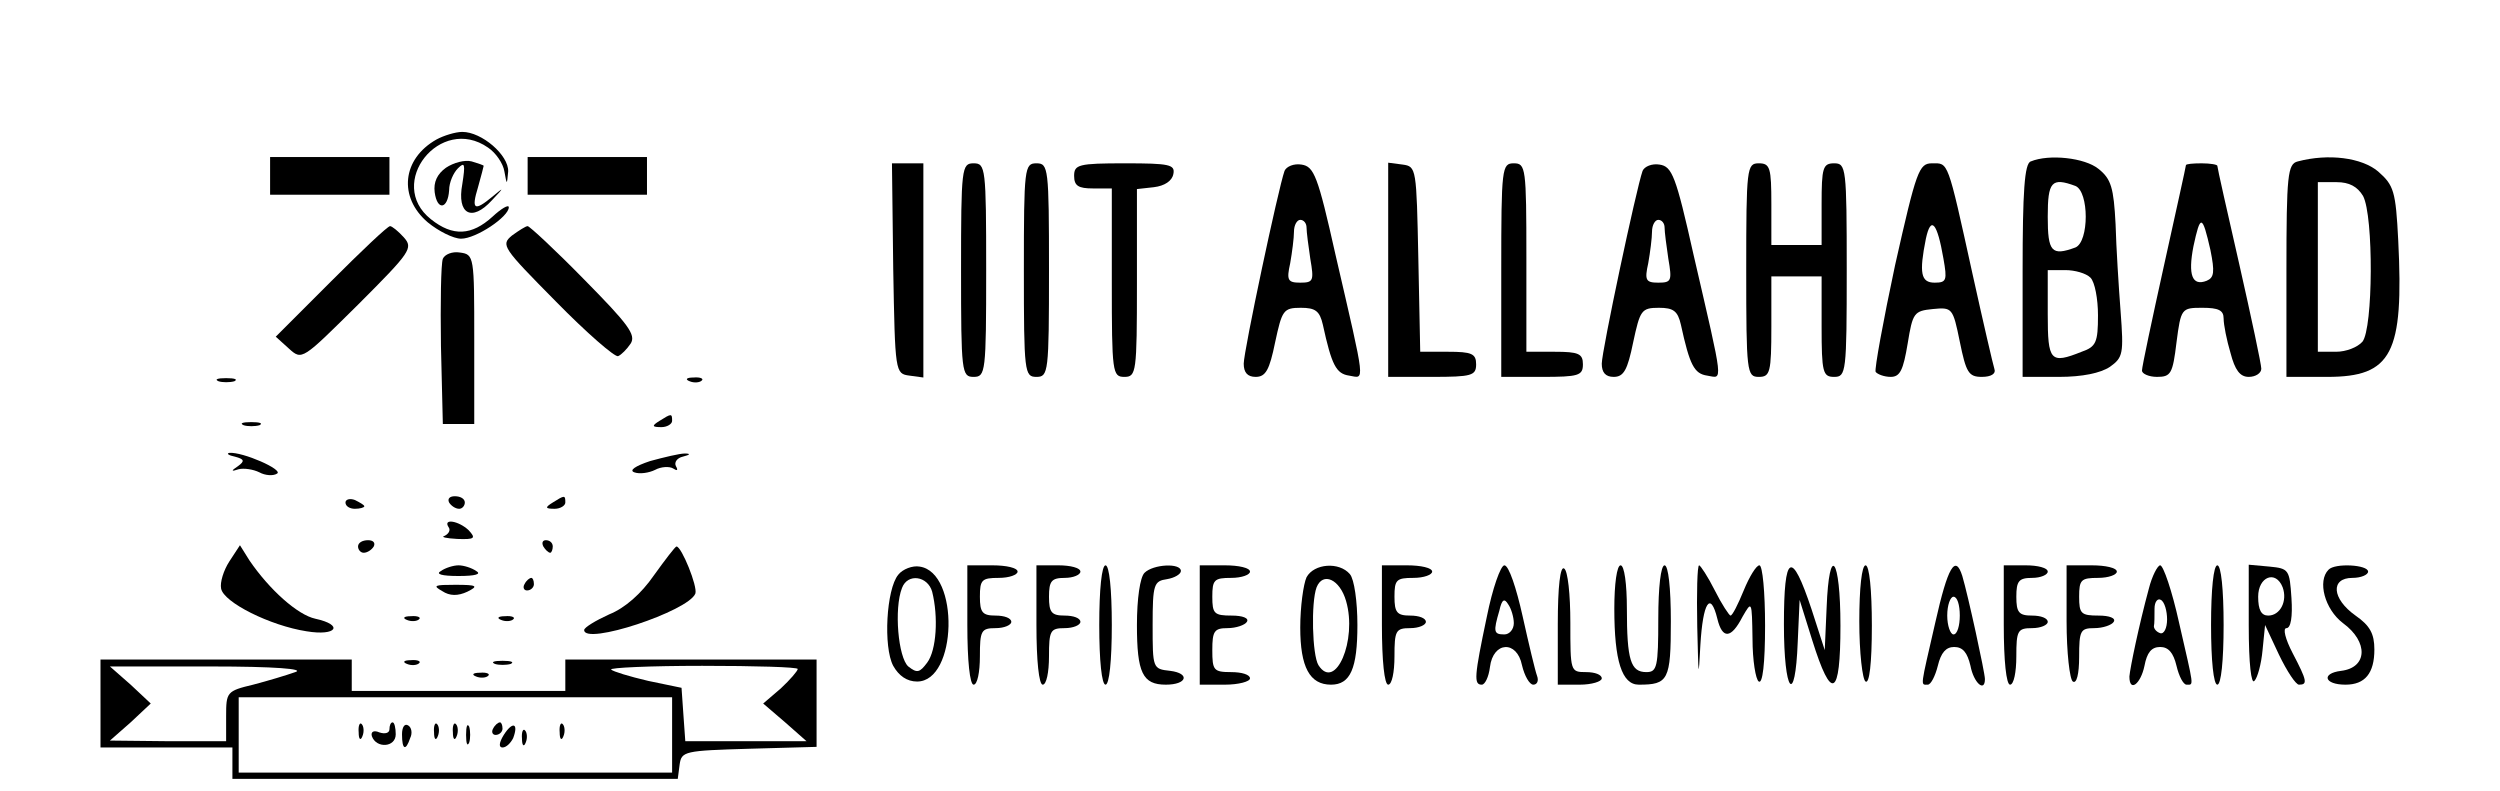 <?xml version="1.0" standalone="no"?>
<!DOCTYPE svg PUBLIC "-//W3C//DTD SVG 20010904//EN"
 "http://www.w3.org/TR/2001/REC-SVG-20010904/DTD/svg10.dtd">
<svg version="1.0" xmlns="http://www.w3.org/2000/svg"
 width="398pt" height="126pt" viewBox="0 0 398 126"
 preserveAspectRatio="xMidYMid meet">

<g transform="translate(0,126) scale(0.1,-0.1)"
fill="#000000" stroke="none">
<path d="M695 1038 c-55 -31 -61 -92 -14 -132 17 -14 41 -26 53 -26 24 0 76
35 76 50 0 5 -12 -2 -26 -15 -33 -30 -63 -32 -98 -4 -72 57 15 167 91 114 12
-8 24 -25 26 -38 4 -22 4 -22 6 0 1 26 -42 63 -73 63 -11 0 -30 -6 -41 -12z"/>
<path d="M430 980 l0 -30 95 0 95 0 0 30 0 30 -95 0 -95 0 0 -30z"/>
<path d="M710 993 c-14 -10 -20 -23 -18 -39 4 -30 21 -27 23 3 0 13 7 28 14
35 11 11 12 7 7 -25 -9 -48 15 -61 47 -26 20 21 20 22 1 6 -29 -24 -34 -21
-23 15 5 18 9 33 9 34 0 1 -9 4 -19 7 -11 3 -29 -2 -41 -10z"/>
<path d="M840 980 l0 -30 95 0 95 0 0 30 0 30 -95 0 -95 0 0 -30z"/>
<path d="M3233 1003 c-10 -3 -13 -48 -13 -174 l0 -169 58 0 c37 0 66 6 81 16
21 15 22 21 17 88 -3 39 -7 102 -8 139 -3 58 -7 72 -27 88 -22 18 -79 24 -108
12z m71 -39 c22 -9 22 -89 0 -98 -38 -14 -44 -7 -44 49 0 56 6 63 44 49z m24
-146 c7 -7 12 -34 12 -60 0 -43 -3 -50 -26 -58 -50 -20 -54 -15 -54 60 l0 70
28 0 c15 0 33 -5 40 -12z"/>
<path d="M3658 1003 c-16 -4 -18 -21 -18 -174 l0 -169 65 0 c103 0 122 37 113
217 -4 79 -7 88 -32 110 -26 22 -79 29 -128 16z m104 -55 c17 -32 16 -211 -1
-232 -8 -9 -26 -16 -42 -16 l-29 0 0 135 0 135 30 0 c20 0 33 -7 42 -22z"/>
<path d="M1422 833 c3 -166 3 -168 26 -171 l22 -3 0 170 0 171 -25 0 -25 0 2
-167z"/>
<path d="M1530 830 c0 -163 1 -170 20 -170 19 0 20 7 20 170 0 163 -1 170 -20
170 -19 0 -20 -7 -20 -170z"/>
<path d="M1630 830 c0 -163 1 -170 20 -170 19 0 20 7 20 170 0 163 -1 170 -20
170 -19 0 -20 -7 -20 -170z"/>
<path d="M1710 980 c0 -16 7 -20 30 -20 l30 0 0 -150 c0 -143 1 -150 20 -150
19 0 20 7 20 149 l0 150 27 3 c17 2 29 10 31 21 3 15 -6 17 -77 17 -74 0 -81
-2 -81 -20z"/>
<path d="M2045 988 c-10 -28 -65 -287 -65 -307 0 -14 6 -21 19 -21 16 0 22 11
31 55 11 51 13 55 41 55 23 0 30 -5 35 -27 14 -64 21 -78 42 -81 25 -4 27 -19
-22 193 -28 125 -34 140 -54 143 -12 2 -24 -3 -27 -10z m35 -90 c0 -7 3 -30 6
-50 6 -35 5 -38 -16 -38 -20 0 -22 4 -16 31 3 17 6 40 6 50 0 11 5 19 10 19 6
0 10 -6 10 -12z"/>
<path d="M2210 831 l0 -171 70 0 c63 0 70 2 70 20 0 17 -7 20 -45 20 l-44 0
-3 148 c-3 144 -3 147 -25 150 l-23 3 0 -170z"/>
<path d="M2390 830 l0 -170 65 0 c58 0 65 2 65 20 0 17 -7 20 -45 20 l-45 0 0
150 c0 143 -1 150 -20 150 -19 0 -20 -7 -20 -170z"/>
<path d="M2615 988 c-10 -28 -65 -287 -65 -307 0 -14 6 -21 19 -21 16 0 22 11
31 55 11 51 13 55 41 55 23 0 30 -5 35 -27 14 -64 21 -78 42 -81 25 -4 27 -19
-22 193 -28 125 -34 140 -54 143 -12 2 -24 -3 -27 -10z m35 -90 c0 -7 3 -30 6
-50 6 -35 5 -38 -16 -38 -20 0 -22 4 -16 31 3 17 6 40 6 50 0 11 5 19 10 19 6
0 10 -6 10 -12z"/>
<path d="M2780 830 c0 -163 1 -170 20 -170 18 0 20 7 20 80 l0 80 40 0 40 0 0
-80 c0 -73 2 -80 20 -80 19 0 20 7 20 170 0 163 -1 170 -20 170 -18 0 -20 -7
-20 -65 l0 -65 -40 0 -40 0 0 65 c0 58 -2 65 -20 65 -19 0 -20 -7 -20 -170z"/>
<path d="M3017 838 c-19 -89 -33 -166 -31 -170 3 -4 14 -8 24 -8 15 0 20 11
27 53 8 49 10 52 40 55 31 3 32 2 43 -52 10 -49 14 -56 35 -56 15 0 23 5 20
13 -2 6 -18 75 -35 152 -40 182 -38 175 -64 175 -21 0 -25 -11 -59 -162z m77
10 c6 -34 5 -38 -14 -38 -22 0 -25 15 -14 70 8 37 18 26 28 -32z"/>
<path d="M3480 997 c0 -2 -16 -74 -35 -160 -19 -86 -35 -161 -35 -167 0 -5 11
-10 24 -10 22 0 25 5 31 55 7 54 8 55 41 55 26 0 34 -4 34 -17 0 -10 5 -35 11
-55 7 -27 15 -38 29 -38 11 0 20 6 20 13 0 7 -16 82 -35 166 -19 83 -35 154
-35 157 0 2 -11 4 -25 4 -14 0 -25 -1 -25 -3z m39 -135 c7 -35 6 -44 -6 -49
-23 -9 -30 9 -21 55 11 51 14 51 27 -6z"/>
<path d="M527 812 l-88 -88 21 -19 c21 -19 21 -18 110 70 84 84 88 90 73 107
-9 10 -19 18 -22 18 -4 0 -46 -40 -94 -88z"/>
<path d="M815 885 c-18 -15 -15 -19 70 -105 49 -50 94 -89 99 -87 5 2 14 11
20 20 9 14 -4 31 -74 102 -46 47 -87 85 -90 85 -3 0 -14 -7 -25 -15z"/>
<path d="M705 848 c-3 -8 -4 -70 -3 -139 l3 -124 25 0 25 0 0 135 c0 132 0
135 -23 138 -12 2 -24 -3 -27 -10z"/>
<path d="M348 653 c6 -2 18 -2 25 0 6 3 1 5 -13 5 -14 0 -19 -2 -12 -5z"/>
<path d="M1098 653 c7 -3 16 -2 19 1 4 3 -2 6 -13 5 -11 0 -14 -3 -6 -6z"/>
<path d="M1050 590 c-13 -8 -12 -10 3 -10 9 0 17 5 17 10 0 12 -1 12 -20 0z"/>
<path d="M388 583 c6 -2 18 -2 25 0 6 3 1 5 -13 5 -14 0 -19 -2 -12 -5z"/>
<path d="M374 533 c15 -4 16 -7 5 -15 -12 -8 -11 -9 1 -5 8 2 23 0 33 -5 9 -5
22 -6 28 -2 11 6 -55 35 -76 33 -5 -1 -1 -4 9 -6z"/>
<path d="M1035 526 c-24 -8 -34 -15 -25 -18 8 -3 23 -1 33 4 9 5 23 6 29 2 6
-4 8 -3 4 4 -3 6 2 13 11 15 12 3 13 5 3 5 -8 0 -33 -6 -55 -12z"/>
<path d="M550 460 c0 -6 7 -10 15 -10 8 0 15 2 15 4 0 2 -7 6 -15 10 -8 3 -15
1 -15 -4z"/>
<path d="M715 460 c3 -5 10 -10 16 -10 5 0 9 5 9 10 0 6 -7 10 -16 10 -8 0
-12 -4 -9 -10z"/>
<path d="M880 460 c-13 -8 -12 -10 3 -10 9 0 17 5 17 10 0 12 -1 12 -20 0z"/>
<path d="M714 421 c4 -5 0 -11 -6 -14 -7 -2 2 -4 20 -5 28 -1 30 1 18 14 -16
15 -41 19 -32 5z"/>
<path d="M570 390 c0 -5 4 -10 9 -10 6 0 13 5 16 10 3 6 -1 10 -9 10 -9 0 -16
-4 -16 -10z"/>
<path d="M865 390 c3 -5 8 -10 11 -10 2 0 4 5 4 10 0 6 -5 10 -11 10 -5 0 -7
-4 -4 -10z"/>
<path d="M365 366 c-9 -14 -15 -33 -13 -43 4 -22 78 -59 136 -68 48 -8 60 10
14 20 -28 6 -73 46 -105 93 l-15 24 -17 -26z"/>
<path d="M1041 344 c-20 -29 -46 -52 -71 -62 -22 -10 -40 -21 -40 -25 0 -25
166 30 177 58 4 11 -22 75 -30 75 -2 0 -18 -21 -36 -46z"/>
<path d="M702 351 c-9 -5 1 -8 28 -8 27 0 37 3 28 8 -7 5 -20 9 -28 9 -8 0
-21 -4 -28 -9z"/>
<path d="M1430 345 c-19 -23 -24 -115 -8 -145 9 -16 22 -25 38 -25 64 0 68
174 4 183 -11 2 -27 -4 -34 -13z m54 -27 c10 -40 7 -93 -8 -113 -12 -16 -16
-17 -30 -6 -16 14 -23 92 -10 125 9 24 41 19 48 -6z"/>
<path d="M1540 265 c0 -57 4 -95 10 -95 6 0 10 20 10 45 0 41 2 45 25 45 14 0
25 5 25 10 0 6 -11 10 -25 10 -21 0 -25 5 -25 30 0 27 3 30 30 30 17 0 30 5
30 10 0 6 -18 10 -40 10 l-40 0 0 -95z"/>
<path d="M1650 265 c0 -57 4 -95 10 -95 6 0 10 20 10 45 0 41 2 45 25 45 14 0
25 5 25 10 0 6 -11 10 -25 10 -21 0 -25 5 -25 30 0 25 4 30 25 30 14 0 25 5
25 10 0 6 -16 10 -35 10 l-35 0 0 -95z"/>
<path d="M1750 265 c0 -57 4 -95 10 -95 6 0 10 38 10 95 0 57 -4 95 -10 95 -6
0 -10 -38 -10 -95z"/>
<path d="M1822 348 c-7 -7 -12 -41 -12 -83 0 -76 9 -95 46 -95 34 0 39 18 7
22 -28 3 -28 4 -28 73 0 65 2 70 23 73 12 2 22 8 22 13 0 13 -44 11 -58 -3z"/>
<path d="M1910 265 l0 -95 40 0 c22 0 40 5 40 10 0 6 -13 10 -30 10 -28 0 -30
3 -30 35 0 30 3 35 24 35 14 0 28 5 31 10 4 6 -7 10 -24 10 -28 0 -31 3 -31
30 0 27 3 30 30 30 17 0 30 5 30 10 0 6 -18 10 -40 10 l-40 0 0 -95z"/>
<path d="M2080 341 c-5 -11 -10 -47 -10 -80 0 -63 15 -91 49 -91 31 0 42 26
42 95 0 37 -5 73 -12 81 -17 20 -57 17 -69 -5z m63 -38 c18 -62 -17 -144 -44
-102 -10 16 -12 100 -3 124 10 25 37 13 47 -22z"/>
<path d="M2200 265 c0 -57 4 -95 10 -95 6 0 10 20 10 45 0 41 2 45 25 45 14 0
25 5 25 10 0 6 -11 10 -25 10 -21 0 -25 5 -25 30 0 27 3 30 30 30 17 0 30 5
30 10 0 6 -18 10 -40 10 l-40 0 0 -95z"/>
<path d="M2367 278 c-20 -95 -21 -108 -8 -108 5 0 11 12 13 28 5 41 43 43 51
3 4 -17 12 -31 18 -31 6 0 9 6 6 14 -3 8 -13 50 -23 95 -10 45 -22 81 -29 81
-6 0 -19 -37 -28 -82z m43 -10 c0 -10 -7 -18 -15 -18 -17 0 -18 4 -8 38 4 18
8 20 14 10 5 -7 9 -21 9 -30z"/>
<path d="M2480 266 l0 -96 35 0 c19 0 35 5 35 10 0 6 -11 10 -25 10 -25 0 -25
1 -25 79 0 44 -4 83 -10 86 -6 4 -10 -28 -10 -89z"/>
<path d="M2570 291 c0 -83 12 -121 39 -121 47 0 51 7 51 101 0 53 -4 89 -10
89 -6 0 -10 -35 -10 -85 0 -77 -2 -85 -19 -85 -25 0 -31 19 -31 101 0 39 -4
69 -10 69 -6 0 -10 -30 -10 -69z"/>
<path d="M2702 263 c2 -82 2 -87 5 -30 4 68 16 87 27 42 8 -33 22 -32 40 3 15
26 15 26 16 -35 0 -34 5 -65 10 -68 6 -4 10 28 10 89 0 53 -4 96 -9 96 -5 0
-16 -18 -25 -40 -9 -22 -18 -40 -21 -40 -2 0 -14 18 -25 40 -11 22 -23 40 -25
40 -3 0 -4 -44 -3 -97z"/>
<path d="M2840 266 c0 -109 18 -132 22 -28 l3 67 20 -64 c31 -99 45 -91 45 23
0 109 -18 132 -22 29 l-3 -68 -21 65 c-32 96 -44 89 -44 -24z"/>
<path d="M2960 271 c0 -50 5 -93 10 -96 6 -4 10 28 10 89 0 57 -4 96 -10 96
-6 0 -10 -36 -10 -89z"/>
<path d="M3081 269 c-24 -105 -24 -99 -12 -99 5 0 12 14 16 30 5 21 13 30 26
30 14 0 21 -9 26 -30 5 -27 23 -43 23 -21 0 10 -27 134 -36 164 -11 35 -23 15
-43 -74z m39 11 c0 -16 -4 -30 -10 -30 -5 0 -10 14 -10 30 0 17 5 30 10 30 6
0 10 -13 10 -30z"/>
<path d="M3190 265 c0 -57 4 -95 10 -95 6 0 10 20 10 45 0 41 2 45 25 45 14 0
25 5 25 10 0 6 -11 10 -25 10 -21 0 -25 5 -25 30 0 25 4 30 25 30 14 0 25 5
25 10 0 6 -16 10 -35 10 l-35 0 0 -95z"/>
<path d="M3290 271 c0 -50 5 -93 10 -96 6 -4 10 12 10 39 0 42 2 46 24 46 14
0 28 5 31 10 4 6 -7 10 -24 10 -28 0 -31 3 -31 30 0 27 3 30 30 30 17 0 30 5
30 10 0 6 -18 10 -40 10 l-40 0 0 -89z"/>
<path d="M3421 323 c-16 -59 -30 -127 -31 -140 0 -26 18 -12 24 17 4 21 11 30
25 30 13 0 21 -9 26 -30 4 -17 11 -30 16 -30 12 0 12 -6 -12 99 -11 50 -25 91
-30 91 -4 0 -13 -17 -18 -37z m29 -49 c0 -14 -5 -24 -11 -22 -6 2 -10 7 -10
11 1 4 1 16 1 28 0 11 5 17 10 14 6 -3 10 -18 10 -31z"/>
<path d="M3520 265 c0 -57 4 -95 10 -95 6 0 10 38 10 95 0 57 -4 95 -10 95 -6
0 -10 -38 -10 -95z"/>
<path d="M3580 264 c0 -61 4 -94 9 -88 5 5 11 27 13 49 l4 40 22 -47 c13 -27
27 -48 32 -48 14 0 13 6 -10 50 -12 23 -16 40 -10 40 7 0 10 18 8 48 -3 45 -4
47 -35 50 l-33 3 0 -97z m54 61 c8 -22 -4 -45 -23 -45 -11 0 -16 9 -16 30 0
32 28 43 39 15z"/>
<path d="M3707 353 c-18 -18 -6 -63 23 -85 41 -30 39 -71 -3 -76 -32 -4 -27
-22 7 -22 31 0 46 18 46 56 0 25 -7 38 -30 54 -38 27 -40 60 -5 60 14 0 25 5
25 10 0 11 -53 14 -63 3z"/>
<path d="M835 330 c-3 -5 -1 -10 4 -10 6 0 11 5 11 10 0 6 -2 10 -4 10 -3 0
-8 -4 -11 -10z"/>
<path d="M704 319 c12 -8 25 -8 40 -1 18 9 16 11 -19 11 -33 0 -37 -1 -21 -10z"/>
<path d="M648 273 c7 -3 16 -2 19 1 4 3 -2 6 -13 5 -11 0 -14 -3 -6 -6z"/>
<path d="M798 273 c7 -3 16 -2 19 1 4 3 -2 6 -13 5 -11 0 -14 -3 -6 -6z"/>
<path d="M160 140 l0 -70 105 0 105 0 0 -25 0 -25 354 0 355 0 3 23 c3 21 8
22 111 25 l107 3 0 69 0 70 -200 0 -200 0 0 -25 0 -25 -170 0 -170 0 0 25 0
25 -200 0 -200 0 0 -70z m310 50 c-14 -5 -44 -14 -67 -20 -42 -10 -43 -12 -43
-50 l0 -40 -92 0 -93 1 33 29 32 30 -32 30 -33 29 160 0 c103 0 151 -4 135 -9z
m800 5 c0 -3 -12 -17 -27 -31 l-28 -24 35 -30 34 -30 -96 0 -97 0 -3 42 -3 43
-53 11 c-30 7 -56 15 -59 18 -4 3 62 6 145 6 84 0 152 -2 152 -5z m-200 -105
l0 -60 -345 0 -345 0 0 60 0 60 345 0 345 0 0 -60z"/>
<path d="M571 94 c0 -11 3 -14 6 -6 3 7 2 16 -1 19 -3 4 -6 -2 -5 -13z"/>
<path d="M620 99 c0 -6 -7 -8 -16 -5 -9 4 -14 1 -12 -6 7 -20 38 -18 38 3 0
10 -2 19 -5 19 -3 0 -5 -5 -5 -11z"/>
<path d="M640 91 c0 -25 6 -27 13 -6 4 8 2 17 -3 20 -6 4 -10 -3 -10 -14z"/>
<path d="M691 94 c0 -11 3 -14 6 -6 3 7 2 16 -1 19 -3 4 -6 -2 -5 -13z"/>
<path d="M721 94 c0 -11 3 -14 6 -6 3 7 2 16 -1 19 -3 4 -6 -2 -5 -13z"/>
<path d="M742 90 c0 -14 2 -19 5 -12 2 6 2 18 0 25 -3 6 -5 1 -5 -13z"/>
<path d="M785 100 c-3 -5 -1 -10 4 -10 6 0 11 5 11 10 0 6 -2 10 -4 10 -3 0
-8 -4 -11 -10z"/>
<path d="M802 90 c-8 -13 -8 -20 -2 -20 6 0 13 7 17 15 9 24 -1 27 -15 5z"/>
<path d="M891 94 c0 -11 3 -14 6 -6 3 7 2 16 -1 19 -3 4 -6 -2 -5 -13z"/>
<path d="M831 84 c0 -11 3 -14 6 -6 3 7 2 16 -1 19 -3 4 -6 -2 -5 -13z"/>
<path d="M648 203 c7 -3 16 -2 19 1 4 3 -2 6 -13 5 -11 0 -14 -3 -6 -6z"/>
<path d="M788 203 c6 -2 18 -2 25 0 6 3 1 5 -13 5 -14 0 -19 -2 -12 -5z"/>
<path d="M758 183 c7 -3 16 -2 19 1 4 3 -2 6 -13 5 -11 0 -14 -3 -6 -6z"/>
</g>
</svg>
